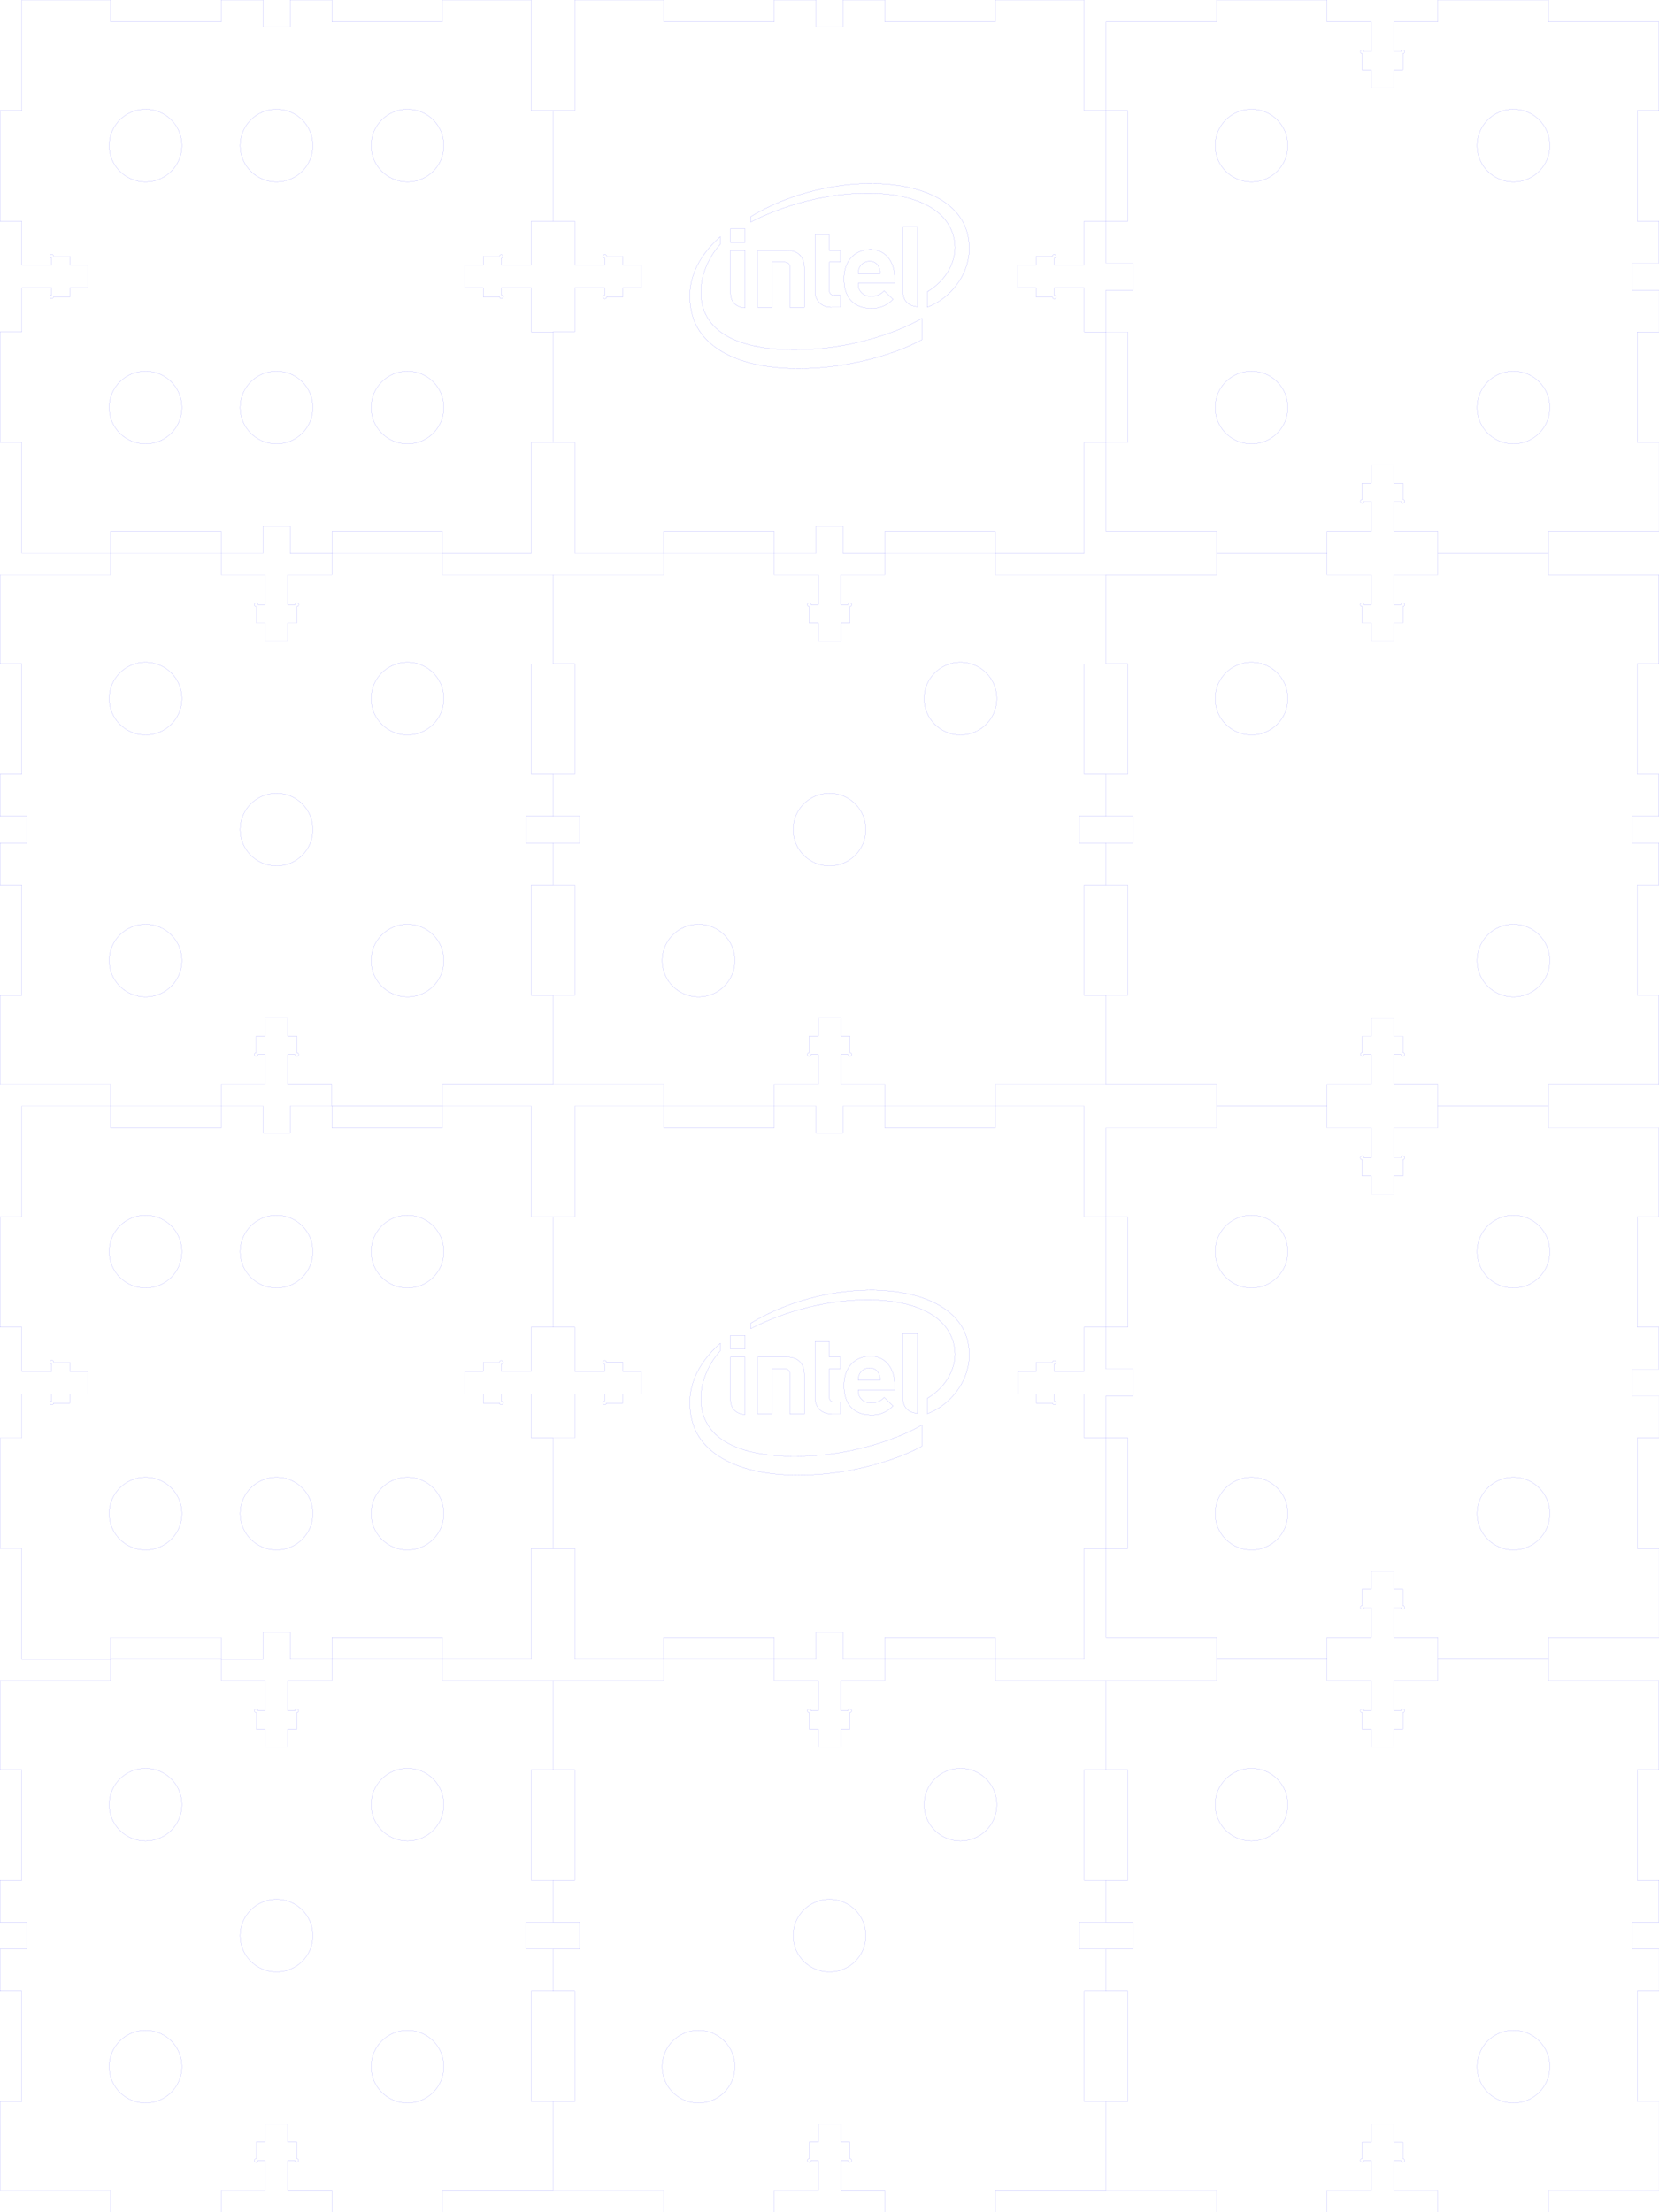 <svg id="ADD_your_design_here" data-name="ADD your design here" xmlns="http://www.w3.org/2000/svg" viewBox="0 0 646.33 861.76">
  <defs>
    <style>
      .cls-1 {
        fill: none;
        stroke: blue;
        stroke-width: 0.03px;
      }
    </style>
  </defs>
  <title>CurieDice</title>
  <circle class="cls-1" cx="56.71" cy="56.71" r="14.17"/>
  <circle class="cls-1" cx="56.71" cy="158.75" r="14.17"/>
  <circle class="cls-1" cx="158.75" cy="56.71" r="14.17"/>
  <circle class="cls-1" cx="158.75" cy="158.75" r="14.17"/>
  <circle class="cls-1" cx="107.73" cy="56.71" r="14.17"/>
  <circle class="cls-1" cx="107.73" cy="158.75" r="14.17"/>
  <circle class="cls-1" cx="487.57" cy="56.71" r="14.17"/>
  <circle class="cls-1" cx="487.57" cy="158.75" r="14.17"/>
  <circle class="cls-1" cx="589.62" cy="56.71" r="14.17"/>
  <circle class="cls-1" cx="589.62" cy="158.75" r="14.17"/>
  <circle class="cls-1" cx="56.71" cy="272.14" r="14.17"/>
  <circle class="cls-1" cx="56.71" cy="374.19" r="14.17"/>
  <circle class="cls-1" cx="158.75" cy="272.14" r="14.17"/>
  <circle class="cls-1" cx="158.75" cy="374.19" r="14.17"/>
  <circle class="cls-1" cx="107.73" cy="323.16" r="14.17"/>
  <circle class="cls-1" cx="272.14" cy="374.19" r="14.17"/>
  <circle class="cls-1" cx="374.19" cy="272.14" r="14.17"/>
  <circle class="cls-1" cx="323.16" cy="323.16" r="14.17"/>
  <circle class="cls-1" cx="487.57" cy="272.14" r="14.17"/>
  <circle class="cls-1" cx="589.62" cy="374.19" r="14.17"/>
  <circle class="cls-1" cx="56.71" cy="487.57" r="14.17"/>
  <circle class="cls-1" cx="56.71" cy="589.62" r="14.17"/>
  <circle class="cls-1" cx="158.75" cy="487.57" r="14.17"/>
  <circle class="cls-1" cx="158.75" cy="589.62" r="14.17"/>
  <circle class="cls-1" cx="107.73" cy="487.57" r="14.17"/>
  <circle class="cls-1" cx="107.73" cy="589.62" r="14.17"/>
  <circle class="cls-1" cx="487.57" cy="487.57" r="14.17"/>
  <circle class="cls-1" cx="487.57" cy="589.62" r="14.17"/>
  <circle class="cls-1" cx="589.62" cy="487.57" r="14.17"/>
  <circle class="cls-1" cx="589.62" cy="589.62" r="14.17"/>
  <circle class="cls-1" cx="56.71" cy="703.01" r="14.17"/>
  <circle class="cls-1" cx="56.71" cy="805.05" r="14.17"/>
  <circle class="cls-1" cx="158.75" cy="703.01" r="14.17"/>
  <circle class="cls-1" cx="158.75" cy="805.05" r="14.17"/>
  <circle class="cls-1" cx="107.73" cy="754.03" r="14.17"/>
  <circle class="cls-1" cx="272.14" cy="805.05" r="14.17"/>
  <circle class="cls-1" cx="374.19" cy="703.01" r="14.17"/>
  <circle class="cls-1" cx="323.16" cy="754.03" r="14.17"/>
  <circle class="cls-1" cx="487.57" cy="703.01" r="14.17"/>
  <circle class="cls-1" cx="589.62" cy="805.05" r="14.17"/>
  <path id="path6" class="cls-1" d="M394.12,540c-5.13-25-53.48-26.57-84.65-7.53v2.1c31.13-16.07,75.3-16,79.32,7.05,1.35,7.63-2.91,15.56-10.56,20.12v6c9.21-3.38,18.62-14.31,15.89-27.71m-56.68,43.75c-21.51,2-43.92-1.14-47.06-18-1.56-8.31,2.24-17.13,7.24-22.6v-2.93c-9,7.94-13.92,18-11.09,29.85,3.61,15.22,22.84,23.84,52.21,21,11.63-1.12,26.84-4.88,37.4-10.71v-8.28C366.53,577.81,350.66,582.56,337.44,583.79Z" transform="translate(-16.99 -16.99)"/>
  <rect id="rect12" class="cls-1" x="284.6" y="520.19" width="5.64" height="5.37"/>
  <path id="path14" class="cls-1" d="M341,567.8c-4.57,0-6.5-3.19-6.5-6.34V539.58h5.58v6.06h4.22v4.54H340.1v10.95a1.74,1.74,0,0,0,1.95,2h2.28v4.68H341" transform="translate(-16.99 -16.99)"/>
  <path id="path16" class="cls-1" d="M355.85,549.9a4.27,4.27,0,0,0-4,2.33,6,6,0,0,0-.55,2.41h8.63c-0.12-2.42-1.21-4.74-4.08-4.74m-4.55,8.57a4.67,4.67,0,0,0,5,5,6.34,6.34,0,0,0,5.15-2.11l3.45,3.32a11,11,0,0,1-8.63,3.52c-5.35,0-10.48-2.93-10.48-11.48,0-7.31,4.47-11.44,10.36-11.44s9.39,4.83,9.39,11.18v2H351.3" transform="translate(-16.99 -16.99)"/>
  <g>
    <path id="path10" class="cls-1" d="M307.23,545.64h-5.64v16.48c0,3,1.42,5.54,5.64,5.95" transform="translate(-16.99 -16.99)"/>
    <line class="cls-1" x1="290.24" y1="528.65" x2="290.24" y2="551.07"/>
  </g>
  <g>
    <path id="path18" class="cls-1" d="M322.43,550.18c1.64,0,2.32.81,2.32,2.13v15.53h5.6V552.28c0-3.16-1.68-6.64-6.58-6.64H312.22v22.19h5.58V550.18" transform="translate(-16.99 -16.99)"/>
    <line class="cls-1" x1="300.8" y1="533.19" x2="305.43" y2="533.19"/>
  </g>
  <g>
    <path id="path8" class="cls-1" d="M374.41,536.42h-5.64v25.23c0,3,1.42,5.54,5.64,5.95" transform="translate(-16.99 -16.99)"/>
    <line class="cls-1" x1="357.41" y1="519.43" x2="357.41" y2="550.6"/>
  </g>
  <path id="path6-2" data-name="path6" class="cls-1" d="M394.12,108.93c-5.13-25-53.48-26.57-84.65-7.53v2.1c31.13-16.07,75.3-16,79.32,7.05,1.35,7.63-2.91,15.56-10.56,20.12v6c9.21-3.38,18.62-14.31,15.89-27.71m-56.68,43.75c-21.51,2-43.92-1.14-47.06-18-1.56-8.31,2.24-17.13,7.24-22.6v-2.93c-9,7.94-13.92,18-11.09,29.85,3.61,15.22,22.84,23.84,52.21,21,11.63-1.12,26.84-4.88,37.4-10.71V141C366.53,146.71,350.66,151.46,337.44,152.68Z" transform="translate(-16.99 -16.99)"/>
  <rect id="rect12-2" data-name="rect12" class="cls-1" x="284.6" y="89.09" width="5.64" height="5.37"/>
  <path id="path14-2" data-name="path14" class="cls-1" d="M341,136.7c-4.57,0-6.5-3.19-6.5-6.34V108.48h5.58v6.06h4.22v4.54H340.1V130a1.74,1.74,0,0,0,1.95,2h2.28v4.68H341" transform="translate(-16.99 -16.99)"/>
  <path id="path16-2" data-name="path16" class="cls-1" d="M355.85,118.8a4.27,4.27,0,0,0-4,2.33,6,6,0,0,0-.55,2.41h8.63c-0.12-2.42-1.21-4.74-4.08-4.74m-4.55,8.57a4.67,4.67,0,0,0,5,5,6.34,6.34,0,0,0,5.15-2.11l3.45,3.32a11,11,0,0,1-8.63,3.52c-5.35,0-10.48-2.93-10.48-11.48,0-7.31,4.47-11.44,10.36-11.44s9.39,4.83,9.39,11.18v2H351.3" transform="translate(-16.99 -16.99)"/>
  <g>
    <path id="path10-2" data-name="path10" class="cls-1" d="M307.23,114.54h-5.64V131c0,3,1.42,5.54,5.64,5.95" transform="translate(-16.99 -16.99)"/>
    <line class="cls-1" x1="290.24" y1="97.54" x2="290.24" y2="119.97"/>
  </g>
  <g>
    <path id="path18-2" data-name="path18" class="cls-1" d="M322.43,119.07c1.64,0,2.32.81,2.32,2.13v15.53h5.6V121.18c0-3.16-1.68-6.64-6.58-6.64H312.22v22.19h5.58V119.07" transform="translate(-16.99 -16.99)"/>
    <line class="cls-1" x1="300.8" y1="102.08" x2="305.43" y2="102.08"/>
  </g>
  <g>
    <path id="path8-2" data-name="path8" class="cls-1" d="M374.41,105.32h-5.64v25.23c0,3,1.42,5.54,5.64,5.95" transform="translate(-16.99 -16.99)"/>
    <line class="cls-1" x1="357.41" y1="88.32" x2="357.41" y2="119.5"/>
  </g>
  <path class="cls-1" d="M212.31,117.59v2.74h11.62V103.18h8.5V60.09h-8.5V17H189.35v8.5H146.27V17H130V27.5H119.48V17h-16.3v8.5H60.09V17H25.51V60.09H17v43.09h8.5v17.15H37.13V117.5a0.71,0.71,0,1,1,.71-0.71h6.38v3.54h7.09v8.79H44.22v3.54h-6.4a0.7,0.7,0,0,1-.69.62,0.71,0.71,0,1,1,0-1.42v-2.75H25.51v17.15H17v43.09h8.5v43.09H60.09v-8.5h43.09v8.5h16.3V222H130v10.49h16.3v-8.5h43.09v8.5h34.58V189.35h8.5V146.27h-8.5V129.12H212.31v2.75a0.71,0.71,0,1,1-.7.79h-6.39v-3.54h-7.09v-8.79h7.09v-3.54h6.39a0.7,0.7,0,0,1,.69-0.61A0.71,0.71,0,0,1,212.31,117.59Z" transform="translate(-16.99 -16.99)"/>
  <path class="cls-1" d="M663.31,60.09V25.51H620.22V17H577.13v8.5H560V37.13h2.8a0.71,0.71,0,1,1,.75.73v6.35H560v7.09H551.2V44.22h-3.54V37.87a0.71,0.71,0,1,1,.73-0.74h2.81V25.51H534V17H491v8.5H447.87V60.09h8.5v43.09h-8.5v16.3h10.49V130H447.87v16.3h8.5v43.09h-8.5v34.58H491v8.5H534v-8.5H551.2V212.31h-2.81a0.71,0.71,0,1,1-.74-0.73v-6.36h3.54v-7.09H560v7.09h3.54v6.35h0a0.71,0.71,0,1,1-.7.74H560v11.62h17.15v8.5h43.09v-8.5h43.09V189.35h-8.5V146.27h8.5V130H652.82V119.48h10.49v-16.3h-8.5V60.09h8.5Z" transform="translate(-16.99 -16.99)"/>
  <path class="cls-1" d="M232.44,103.18h8.5v17.15h11.62v-2.8a0.7,0.7,0,1,1,.77-0.74h6.32v3.54h7.09v8.79h-7.09v3.54h-6.31a0.71,0.71,0,1,1-.77-0.71v-2.84H240.94v17.15h-8.5" transform="translate(-16.99 -16.99)"/>
  <path class="cls-1" d="M232.44,189.35h8.5v43.09h34.58v-8.5h43.09v8.5h16.3V222H345.4v10.49h16.3v-8.5h43.09v8.5h34.58V189.35h8.5V146.27h-8.5V129.12H427.75V132a0.71,0.71,0,1,1-.71.71h-6.38v-3.54h-7.09v-8.79h7.09v-3.54H427a0.71,0.71,0,1,1,.71.71v2.83h11.62V103.18h8.5V60.09h-8.5V17H404.79v8.5H361.7V17H345.4V27.5H334.91V17h-16.3v8.5H275.53V17H240.94V60.09h-8.5" transform="translate(-16.99 -16.99)"/>
  <path class="cls-1" d="M232.44,275.53V240.94H189.35v-8.5H146.27v8.5H129.12v11.62h2.82a0.71,0.71,0,1,1,.73.72v6.36h-3.54v7.09h-8.79v-7.09h-3.54v-6.36h0a0.71,0.71,0,1,1,.7-0.73h2.87V240.94H103.18v-8.5H60.09v8.5H17v34.58h8.5v43.09H17v16.3H27.5V345.4H17v16.3h8.5v43.09H17v34.58H60.09v8.5h43.09v-8.5h17.15V427.75h-2.82v0a0.71,0.71,0,1,1-.73-0.7v-6.4h3.54v-7.09h8.79v7.09h3.54v6.4a0.71,0.71,0,1,1-.72.71v0h-2.83v11.62h17.15v8.5h43.09v-8.5h43.09V404.79h-8.5V361.7h8.5V345.4H222V334.91h10.49v-16.3h-8.5V275.53h8.5Z" transform="translate(-16.99 -16.99)"/>
  <path class="cls-1" d="M223.94,534h8.5V491h-8.5V447.87H189.35v8.5H146.27v-8.5H130v10.49H119.48V447.87h-16.3v8.5H60.09v-8.5H25.51V491H17V534h8.5V551.2H37.13v-2.91a0.71,0.71,0,1,1,.74-0.7,0.66,0.66,0,0,1,0,.07h6.36v3.54h7.09V560H44.22v3.54H37.87a0.71,0.71,0,1,1-.73-0.72V560H25.51v17.15H17v43.09h8.5v43.09H60.09v-8.5h43.09v8.5h16.3V652.82H130v10.49h16.3v-8.5h43.09v8.5h34.58V620.22h8.5V577.13h-8.5V560H212.31v2.81a0.71,0.71,0,1,1-.74.74h-6.35V560h-7.09V551.2h7.09v-3.54h6.34a0.71,0.71,0,1,1,.74.73v2.82h11.62V534Z" transform="translate(-16.99 -16.99)"/>
  <path class="cls-1" d="M232.44,534h8.5V551.2h11.62v-2.81a0.71,0.71,0,1,1,.71-0.74h6.38v3.54h7.09V560h-7.09v3.54h-6.38a0.71,0.71,0,1,1-.71-0.73V560H240.94v17.15h-8.5" transform="translate(-16.99 -16.99)"/>
  <path class="cls-1" d="M232.44,620.22h8.5v43.09h34.58v-8.5h43.09v8.5h16.3V652.82H345.4v10.49h16.3v-8.5h43.09v8.5h34.58V620.22h8.5V577.13h-8.5V560H427.75v2.81a0.71,0.71,0,1,1-.7.74h-6.38V560h-7.09V551.2h7.09v-3.54H427a0.71,0.71,0,1,1,.7.75v2.79h11.62V534h8.5V491h-8.5V447.87H404.79v8.5H361.7v-8.5H345.4v10.49H334.91V447.87h-16.3v8.5H275.53v-8.5H240.94V491h-8.5" transform="translate(-16.99 -16.99)"/>
  <path class="cls-1" d="M663.31,491V456.38H620.22v-8.5H577.13v8.5H560V468h2.81a0.71,0.71,0,1,1,.74.71v6.37H560v7.09H551.2v-7.09h-3.54v-6.37h0a0.71,0.71,0,1,1,.71-0.72h2.85V456.38H534v-8.5H491v8.5H447.87V491h8.5V534h-8.5v16.3h10.49v10.49H447.87v16.3h8.5v43.09h-8.5V654.8H491v8.5H534v-8.5H551.2V643.18h-2.81a0.71,0.71,0,1,1-.73-0.7v-6.39h3.54V629H560v7.09h3.54v6.39a0.71,0.71,0,1,1-.74.7H560V654.8h17.15v8.5h43.09v-8.5h43.09V620.22h-8.5V577.13h8.5v-16.3H652.82V550.35h10.49V534h-8.5V491h8.5Z" transform="translate(-16.99 -16.99)"/>
  <path class="cls-1" d="M577.13,663.31v8.5H560v11.62h2.8s0,0,0,0a0.71,0.71,0,1,1,.75.7v6.42H560v7.09H551.2v-7.09h-3.54v-6.41a0.71,0.71,0,1,1,.72-0.71s0,0,0,0h2.83V671.81H534v-8.5" transform="translate(-16.99 -16.99)"/>
  <path class="cls-1" d="M491,663.31v8.5H447.87v34.58h8.5v43.09h-8.5v16.3h10.49v10.49H447.87v16.3h8.5v43.09h-8.5v34.58H491v8.5H534v-8.5H551.2V858.61h-2.83a0.71,0.71,0,1,1-.72-0.74v-6.34h3.54v-7.09H560v7.09h3.54v6.35a0.71,0.71,0,1,1-.73.74H560v11.62h17.15v8.5h43.09v-8.5h43.09V835.65h-8.5V792.57h8.5v-16.3H652.82V765.78h10.49v-16.3h-8.5V706.39h8.5V671.81H620.22v-8.5" transform="translate(-16.99 -16.99)"/>
  <path class="cls-1" d="M447.87,671.81H404.79v-8.5H361.7v8.5H344.55v11.62h2.8a0.71,0.71,0,1,1,.75.7v6.4h-3.54v7.09h-8.79v-7.09h-3.54v-6.39h0a0.71,0.71,0,1,1,.71-0.71h2.84V671.81H318.61v-8.5H275.53v8.5H232.44v34.58h8.5v43.09h-8.5v16.3h10.49v10.49H232.44v16.3h8.5v43.09h-8.5v34.58h43.09v8.5h43.09v-8.5h17.15V858.61h-2.82a0.71,0.71,0,1,1-.72-0.73v-6.36h3.54v-7.09h8.79v7.09h3.54v6.36a0.71,0.71,0,1,1-.71.73h-2.83v11.62H361.7v8.5h43.09v-8.5h43.09" transform="translate(-16.99 -16.99)"/>
  <polyline class="cls-1" points="430.88 732.49 422.38 732.49 422.38 689.4 430.88 689.4"/>
  <polyline class="cls-1" points="430.88 759.27 420.39 759.27 420.39 748.79 430.88 748.79"/>
  <polyline class="cls-1" points="430.88 818.66 422.38 818.66 422.38 775.57 430.88 775.57"/>
  <path class="cls-1" d="M232.44,671.81H189.35v-8.5H146.27v8.5H129.12v11.62h2.79a0.71,0.71,0,1,1,.76.7v6.4h-3.54v7.09h-8.79v-7.09h-3.54v-6.39a0.71,0.71,0,1,1,.73-0.7h2.81V671.81H103.18v-8.5H60.09v8.5H17v34.58h8.5v43.09H17v16.3H27.5v10.49H17v16.3h8.5v43.09H17v34.58H60.09v8.5h43.09v-8.5h17.15V858.61H117.5a0.71,0.71,0,1,1-.71-0.72v-6.37h3.54v-7.09h8.79v7.09h3.54v6.37a0.7,0.7,0,1,1-.75.71h-2.79v11.62h17.15v8.5h43.09v-8.5h43.09" transform="translate(-16.99 -16.99)"/>
  <polyline class="cls-1" points="215.45 732.49 206.94 732.49 206.94 689.4 215.45 689.4"/>
  <polyline class="cls-1" points="215.45 759.27 204.96 759.27 204.96 748.79 215.45 748.79"/>
  <polyline class="cls-1" points="215.45 818.66 206.94 818.66 206.94 775.57 215.45 775.57"/>
  <polyline class="cls-1" points="215.45 344.71 223.95 344.71 223.95 387.79 215.45 387.79"/>
  <polyline class="cls-1" points="215.45 317.92 225.94 317.92 225.94 328.41 215.45 328.41"/>
  <polyline class="cls-1" points="215.45 258.53 223.95 258.53 223.95 301.62 215.45 301.62"/>
  <path class="cls-1" d="M232.44,439.37h43.09v8.5h43.09v-8.5h17.15V427.75h-2.82a0.71,0.71,0,1,1-.72-0.71v-6.4h3.54v-7.09h8.79v7.09h3.54v6.4a0.71,0.71,0,1,1-.72.71h-2.82v11.62H361.7v8.5h43.09v-8.5h43.09V404.79h-8.5V361.7h8.5V345.4H437.39V334.91h10.49v-16.3h-8.5V275.53h8.5V240.94H404.79v-8.5H361.7v8.5H344.55v11.62h2.83a0.71,0.71,0,1,1,.72.72v6.37h-3.54v7.09h-8.79v-7.09h-3.54v-6.37a0.71,0.71,0,1,1,.72-0.72h2.83V240.94H318.61v-8.5H275.53v8.5H232.44" transform="translate(-16.99 -16.99)"/>
  <path class="cls-1" d="M534,447.87v-8.5H551.2V427.75h-2.82a0.7,0.7,0,0,1-.69.63,0.71,0.71,0,0,1,0-1.41v-6.3h3.54v-7.09H560v7.09h3.54V427a0.71,0.71,0,1,1-.72.78H560v11.62h17.15v8.5" transform="translate(-16.99 -16.99)"/>
  <polyline class="cls-1" points="430.88 422.38 473.97 422.38 473.97 430.88"/>
  <polyline class="cls-1" points="430.88 344.71 439.38 344.71 439.38 387.79 430.88 387.79"/>
  <polyline class="cls-1" points="430.88 317.92 441.37 317.92 441.37 328.41 430.88 328.41"/>
  <polyline class="cls-1" points="430.88 258.53 439.38 258.53 439.38 301.62 430.88 301.62"/>
  <polyline class="cls-1" points="473.97 215.45 473.97 223.95 430.88 223.95"/>
  <path class="cls-1" d="M577.13,232.44v8.5H560v11.62h2.81a0.71,0.71,0,1,1,.74.71v6.37H560v7.09H551.2v-7.09h-3.54v-6.37h0a0.71,0.71,0,1,1,.71-0.72h2.84V240.94H534v-8.5" transform="translate(-16.99 -16.99)"/>
  <polyline class="cls-1" points="603.23 430.88 603.23 422.38 646.31 422.38 646.31 387.79 637.81 387.79 637.81 344.71 646.31 344.71 646.31 328.41 635.83 328.41 635.83 317.92 646.31 317.92 646.31 301.62 637.81 301.62 637.81 258.53 646.31 258.53 646.31 223.95 603.23 223.95 603.23 215.45"/>
</svg>
